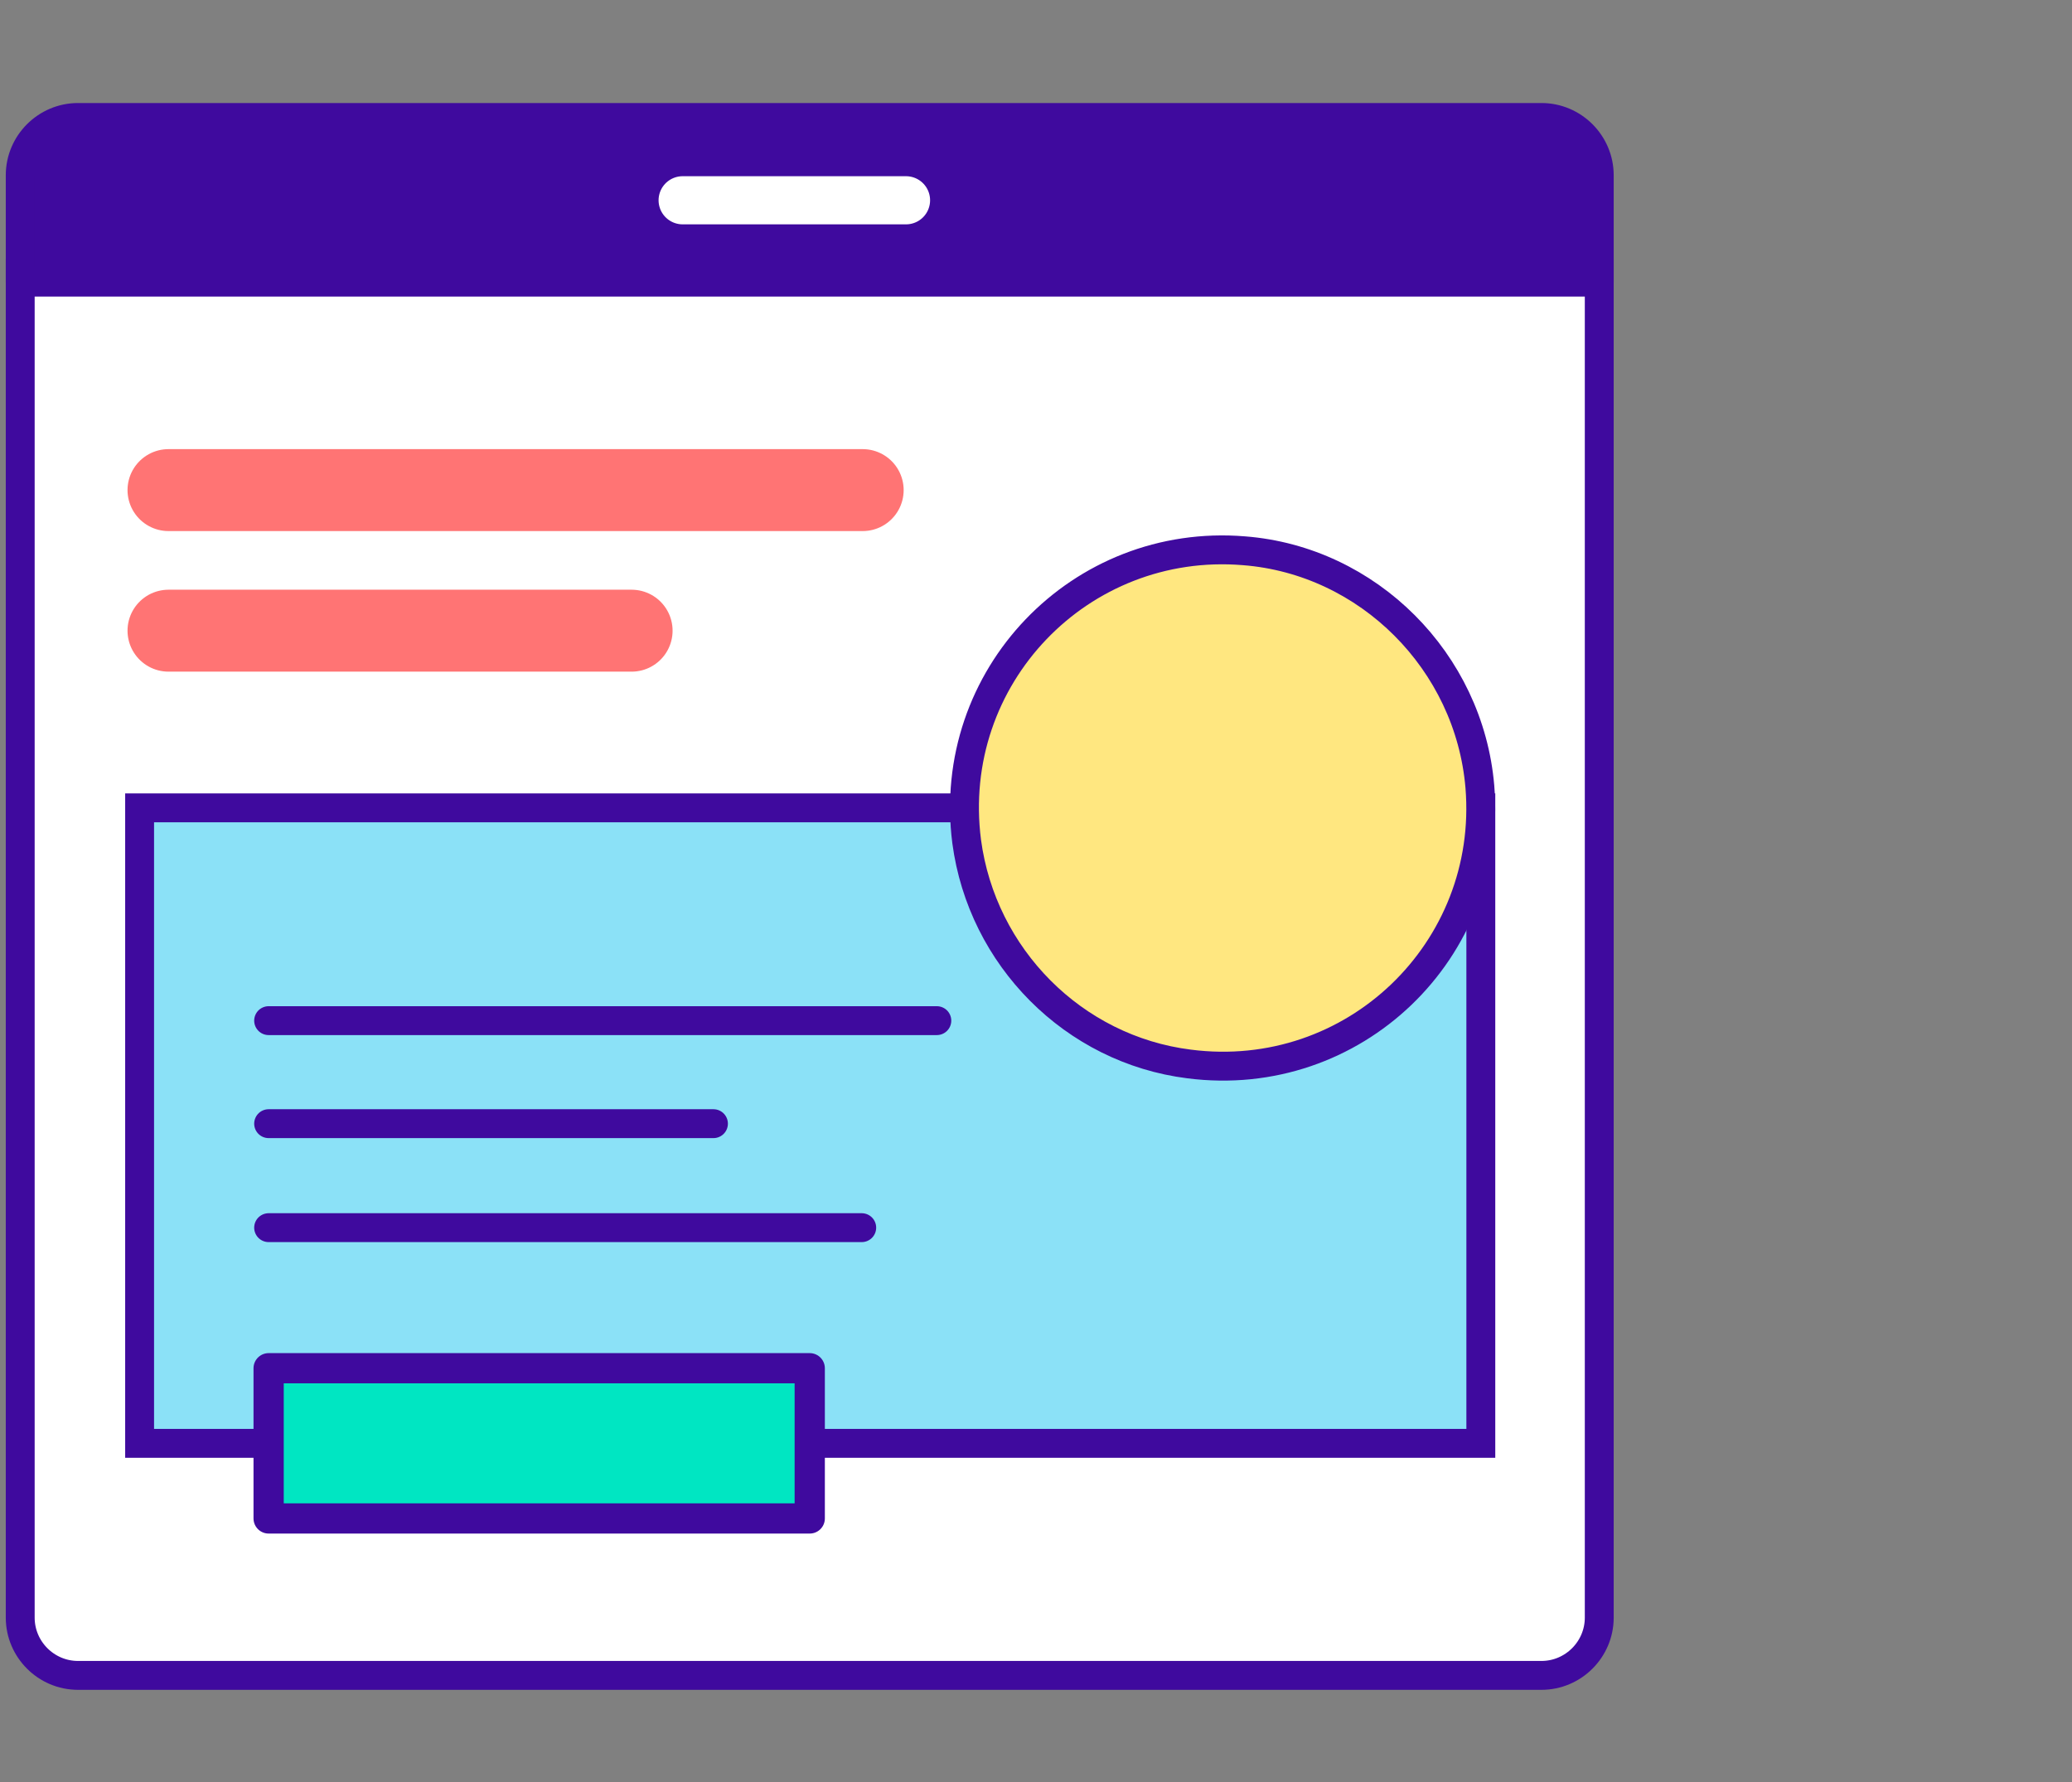 <?xml version="1.0" encoding="utf-8"?>
<!-- Generator: Adobe Illustrator 26.5.0, SVG Export Plug-In . SVG Version: 6.00 Build 0)  -->
<svg version="1.1" id="Layer_2_00000103241565896391663590000003701713909890202017_"
	 xmlns="http://www.w3.org/2000/svg" xmlns:xlink="http://www.w3.org/1999/xlink" x="0px" y="0px" viewBox="0 0 215.2 185.1"
	 style="enable-background:new 0 0 215.2 185.1;" xml:space="preserve">
<rect x="0" y="0" width="215.2" height="185.1" fill="#808080" stroke="none"/>
<style type="text/css">
	.st0{fill:#FFFFFF;stroke:#3F0A9E;stroke-width:3;stroke-miterlimit:10;}
	.st1{fill:#3F0A9E;stroke:#3F0A9E;stroke-width:3;stroke-linecap:round;stroke-linejoin:round;}
	.st2{fill:none;stroke:#FF7474;stroke-width:8.51;stroke-linecap:round;stroke-linejoin:round;}
	.st3{fill:#8BE1F7;stroke:#3F0A9E;stroke-width:3;stroke-miterlimit:10;}
	.st4{fill:#FFE780;stroke:#3F0A9E;stroke-width:3;stroke-miterlimit:10;}
	.st5{fill:none;stroke:#3F0A9E;stroke-width:3;stroke-linecap:round;stroke-linejoin:round;}
	.st6{fill:#00E6C2;stroke:#3F0A9E;stroke-width:3.14;stroke-linecap:round;stroke-linejoin:round;}
	.st7{fill:none;stroke:#FFFFFF;stroke-width:5;stroke-linecap:round;stroke-linejoin:round;}
</style>
<g id="_Layer__00000028306842513625843710000010652044387605866377_">
	<g>
		<g>
			<path class="st0" d="M2.1,28.4h164V168c0,3.3-2.7,6-6,6H8.1c-3.3,0-6-2.7-6-6V28.4L2.1,28.4z"/>
			<path class="st1" d="M8.1,12.2h152c3.3,0,6,2.7,6,6v11.1H2.1V18.2C2.1,14.9,4.8,12.2,8.1,12.2z"/>
			<line class="st2" x1="17.5" y1="50.9" x2="89.6" y2="50.9"/>
			<line class="st2" x1="17.5" y1="65.5" x2="65.6" y2="65.5"/>
			<g>
				<rect x="14.5" y="83.9" class="st3" width="139.3" height="66"/>
				<path class="st4" d="M153.7,81.7c1.4,17-13.1,31-30.2,28.8c-12-1.5-21.5-11.1-23.1-23.1c-2.2-17.1,11.8-31.6,28.8-30.2
					C142.1,58.2,152.6,68.7,153.7,81.7L153.7,81.7z"/>
			</g>
			<line class="st5" x1="27.9" y1="106" x2="97.3" y2="106"/>
			<line class="st5" x1="27.9" y1="116.7" x2="74.1" y2="116.7"/>
			<line class="st5" x1="27.9" y1="127.5" x2="89.5" y2="127.5"/>
			<rect x="27.9" y="142.1" class="st6" width="56.2" height="15.6"/>
		</g>
		<line class="st7" x1="70.9" y1="20.8" x2="94.1" y2="20.8"/>
	</g>
</g>
</svg>
